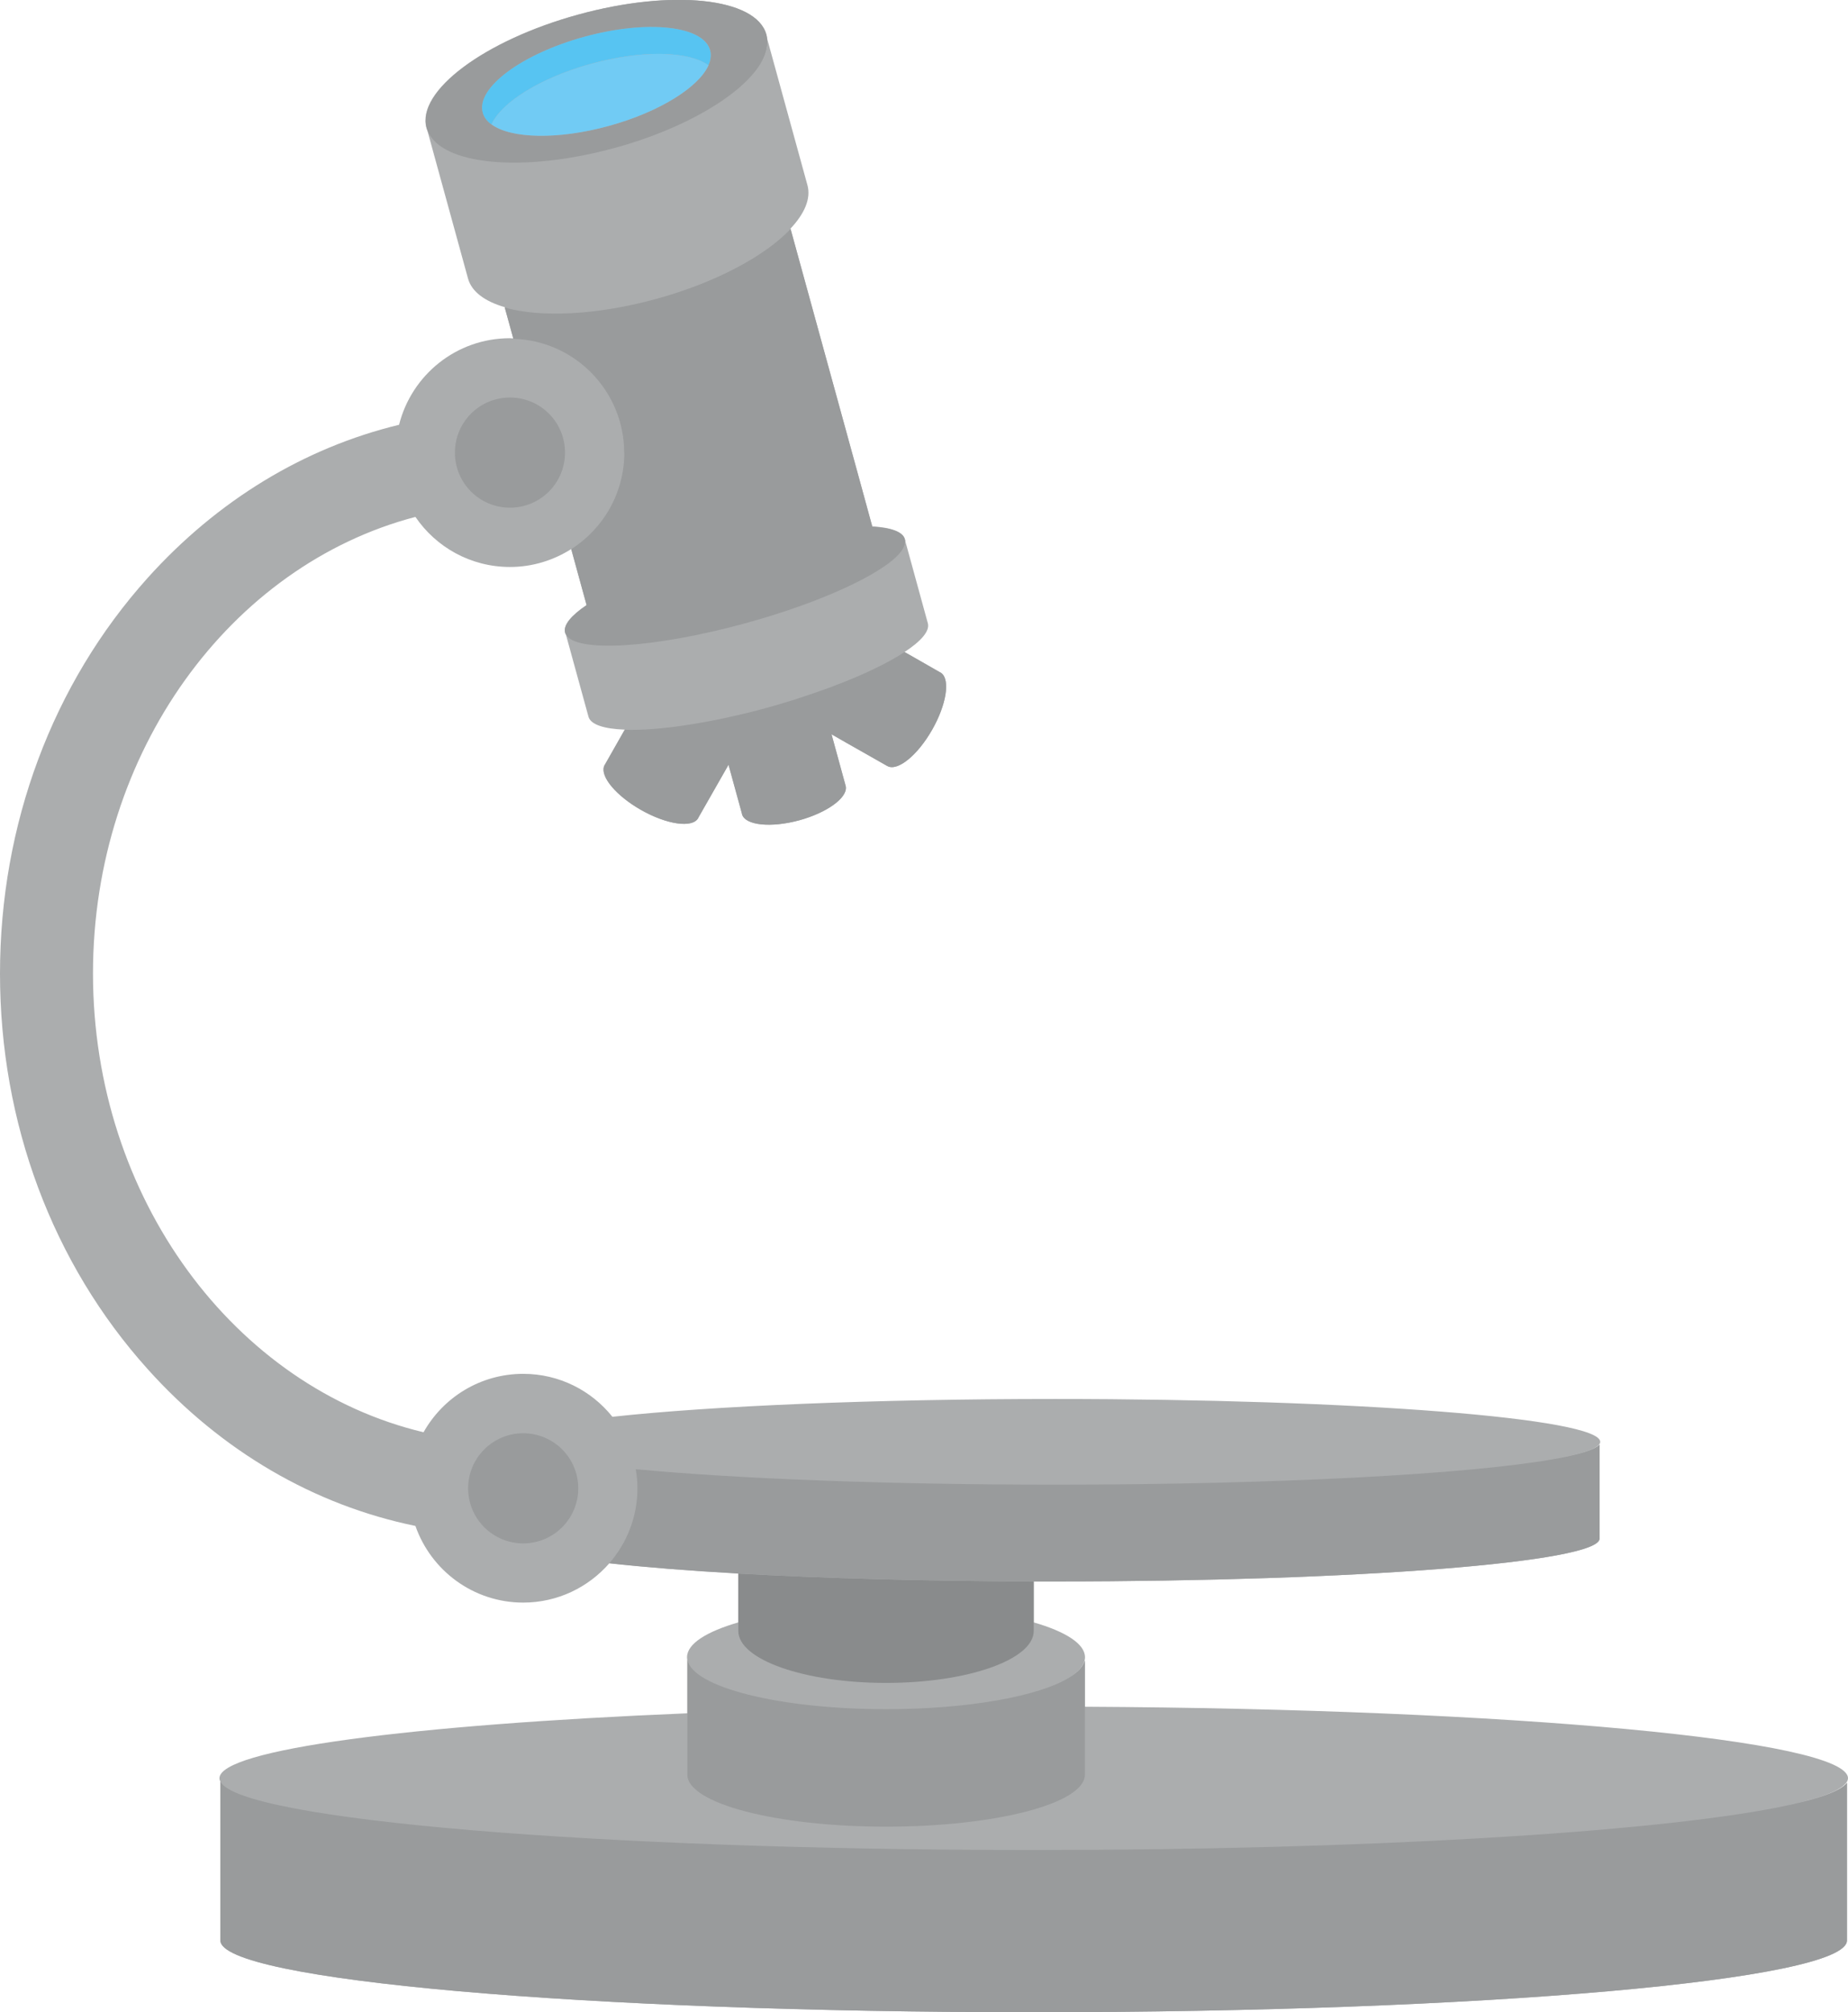 <?xml version="1.0" encoding="UTF-8"?>
<svg id="Layer_2" data-name="Layer 2" xmlns="http://www.w3.org/2000/svg" viewBox="0 0 166.15 180.86">
  <defs>
    <style>
      .cls-1 {
        fill: #abadae;
      }

      .cls-1, .cls-2, .cls-3, .cls-4, .cls-5 {
        stroke-width: 0px;
      }

      .cls-2 {
        fill: #999b9c;
      }

      .cls-3 {
        fill: #898b8c;
      }

      .cls-4 {
        fill: #57c4f2;
      }

      .cls-5 {
        fill: #71cbf4;
      }
    </style>
  </defs>
  <g id="Capa_1" data-name="Capa 1">
    <g>
      <path class="cls-1" d="M165.98,160.26c.11-.14.16-.29.17-.43h0c0-3.43-30.32-6.23-68.62-6.43v-4.15c-.14.54-.62,1.05-1.39,1.52.76-.47,1.23-.98,1.37-1.51.03-.1.04-.21.04-.31h0c0-1.2-1.74-2.3-4.61-3.13v-3.68c.64,0,1.28,0,1.92,0,27.04,0,48.95-1.72,48.96-3.85h0v-8.45c-.4.47-1.88.92-4.25,1.33,2.34-.41,3.8-.85,4.19-1.32.07-.08.11-.17.11-.26h0c0-2.12-21.94-3.85-49.01-3.85-16.39,0-30.9.63-39.8,1.6-1.88-2.35-4.77-3.86-8.02-3.86-3.85,0-7.2,2.12-8.96,5.25-16.95-4.03-29.71-20.99-29.72-41.23,0-19.95,12.4-36.7,28.99-41.04,1.85,2.72,4.97,4.5,8.5,4.5,2.03,0,3.91-.6,5.51-1.61l.28,1.02,1.1,4.01c-1.39.94-2.12,1.81-1.93,2.48h0c.01.05.03.1.06.14l2.04,7.42c.2.71,1.39,1.09,3.26,1.16l-.54.95-1.25,2.2h0s-.01.02-.02.02h0s-.05.12-.05.12c-.34.94,1.09,2.65,3.32,3.92,2.32,1.32,4.62,1.65,5.14.74,0,0,0-.02.01-.03h0s2.11-3.7,2.11-3.7l.61-1.07.54,1.97.67,2.44h0s0,.02,0,.03h0c.28,1.01,2.59,1.25,5.16.55,2.47-.68,4.28-1.99,4.18-2.98l-.02-.12s0-.02-.01-.03h0s-1.26-4.6-1.26-4.6l1.29.74,1.5.85,2.2,1.25h0s.01,0,.02.01c.91.52,2.72-.94,4.04-3.26,1.27-2.23,1.62-4.43.85-5.07l-.1-.07s-.02,0-.03-.01h0s-2.2-1.26-2.2-1.26h0l-1-.57c1.5-.98,2.28-1.89,2.09-2.58h0s-2.02-7.36-2.02-7.36c-.01.47-.41,1.03-1.13,1.63.71-.6,1.1-1.15,1.11-1.61,0-.08,0-.16-.03-.23h0c-.18-.67-1.25-1.04-2.93-1.14l-1.13-4.13-6.22-22.63c1.27-1.35,1.85-2.7,1.53-3.89h0s-3.62-13.16-3.62-13.16c.07.72-.16,1.49-.65,2.27.48-.78.71-1.54.64-2.26-.01-.14-.04-.27-.08-.41h0c-.91-3.31-8.49-4.11-16.92-1.79-8.44,2.32-14.54,6.88-13.63,10.19h0c.02.09.06.17.09.26l3.65,13.28h0c.33,1.19,1.52,2.05,3.3,2.57l.76,2.76h0v.05c-.09,0-.19-.02-.3-.02-4.81,0-8.84,3.31-9.96,7.78-8.52,2.06-16.32,6.78-22.61,13.77C4.72,61.47,0,74.1,0,87.51c0,13.41,4.72,26.04,13.28,35.55,6.64,7.39,14.99,12.23,24.07,14.09,1.4,4.01,5.21,6.89,9.69,6.89,3.1,0,5.87-1.38,7.75-3.54,3.18.35,7.1.67,11.59.92v4.4c-2.86.83-4.61,1.92-4.61,3.13h0c0,.07,0,.14.02.21v4.83c-24.85,1.03-42.06,3.26-42.06,5.84h0c0,.1.03.2.08.3v14.28c0,3.56,32.74,6.45,73.12,6.45s73.12-2.89,73.12-6.45h0v-14.17c-.59.79-2.8,1.54-6.33,2.23,3.48-.68,5.66-1.43,6.25-2.21Z"/>
      <path class="cls-2" d="M19.82,160.13v14.28c0,3.56,32.74,6.45,73.12,6.45s73.12-2.89,73.12-6.45h0v-14.17c-.59.79-2.8,1.54-6.33,2.23-11.45,2.24-37.05,3.81-66.79,3.81-39.27,0-71.32-2.72-73.12-6.14Z"/>
      <path class="cls-2" d="M61.8,149.16v10.35h0c0,2.58,8,4.67,17.87,4.67s17.87-2.09,17.87-4.67h0v-10.26c-.14.54-.62,1.05-1.39,1.52-2.71,1.68-9.07,2.85-16.48,2.85-9.61,0-17.44-1.98-17.87-4.46Z"/>
      <path class="cls-3" d="M66.38,145.82v.77h0c0,2.58,5.95,4.67,13.28,4.67s13.28-2.09,13.28-4.67h0v-4.45c-9.89-.03-19.02-.29-26.56-.71v4.4Z"/>
      <path class="cls-2" d="M56.13,40.69c0,3.65-1.91,6.84-4.77,8.67l.28,1.02,1.1,4.01c-1.39.94-2.12,1.81-1.93,2.48h0c.01.05.03.1.06.14.85,1.68,7.93,1.26,16.14-.99,6.09-1.67,11.12-3.89,13.27-5.7.71-.6,1.1-1.15,1.11-1.61,0-.08,0-.16-.03-.23h0c-.18-.67-1.25-1.04-2.93-1.14l-1.13-4.13-6.22-22.63c-2.26,2.4-6.69,4.81-12.09,6.29-5.4,1.48-10.44,1.68-13.61.77l.76,2.76h0v.05c5.55.16,9.98,4.69,9.98,10.26Z"/>
      <path class="cls-2" d="M71.61,62.83c-.52.16-1.05.32-1.59.48-.31.09-.63.18-.94.27-.26.07-.52.14-.77.21-.54.14-1.07.28-1.6.4-4.24,1.01-8.01,1.49-10.54,1.4l-.54.95-1.25,2.2h0s-.01.02-.02.02h0s-.05.12-.05.12c-.34.94,1.09,2.65,3.32,3.92,2.32,1.32,4.62,1.65,5.14.74,0,0,0-.02.01-.03h0s2.11-3.7,2.11-3.7l.61-1.07.54,1.97.67,2.44h0s0,.02,0,.03h0c.28,1.01,2.59,1.25,5.16.55,2.47-.68,4.28-1.99,4.18-2.98l-.02-.12s0-.02-.01-.03h0s-1.26-4.6-1.26-4.6l1.29.74,1.5.85,2.2,1.25h0s.01,0,.02.01c.91.52,2.72-.94,4.04-3.26,1.27-2.23,1.62-4.43.85-5.07l-.1-.07s-.02,0-.03-.01h0s-2.2-1.26-2.2-1.26h0l-1.01-.57h0c-2.09,1.37-5.56,2.9-9.72,4.21Z"/>
      <path class="cls-2" d="M55.27,13.3c6.33-1.74,11.34-4.74,13.07-7.52.48-.78.71-1.54.64-2.26-.01-.14-.04-.27-.07-.41h0c-.91-3.31-8.49-4.11-16.92-1.79-8.44,2.32-14.54,6.88-13.63,10.18h0c.02.09.06.18.09.26,1.23,3.09,8.62,3.79,16.83,1.53ZM52.53,3.31c5.64-1.55,10.71-1.01,11.32,1.2h0c.02.09.04.18.05.27.04.35-.04.71-.2,1.09-.88,1.97-4.41,4.2-8.97,5.45-4.59,1.26-8.8,1.14-10.54-.14-.4-.29-.67-.65-.78-1.06-.61-2.21,3.47-5.26,9.12-6.81Z"/>
      <path class="cls-4" d="M44.19,11.18c.88-1.97,4.41-4.2,8.96-5.45,4.59-1.26,8.8-1.14,10.54.14.17-.37.24-.74.2-1.09,0-.09-.03-.18-.05-.27h0c-.61-2.21-5.68-2.75-11.32-1.2-5.64,1.55-9.73,4.6-9.12,6.81.11.41.38.77.78,1.06Z"/>
      <path class="cls-5" d="M53.15,5.73c-4.55,1.25-8.08,3.47-8.96,5.45,1.74,1.28,5.95,1.4,10.54.14,4.55-1.25,8.08-3.47,8.97-5.45-1.74-1.28-5.95-1.4-10.54-.14Z"/>
      <path class="cls-2" d="M57.16,132.05c.09.56.15,1.13.15,1.72,0,2.58-.96,4.93-2.53,6.74,3.18.35,7.1.67,11.59.92,7.54.42,16.67.68,26.56.71.64,0,1.28,0,1.92,0,27.04,0,48.95-1.72,48.96-3.85h0v-8.45c-.4.47-1.88.92-4.25,1.33-7.67,1.34-24.8,2.27-44.71,2.27-15.16,0-28.71-.54-37.7-1.39Z"/>
      <circle class="cls-2" cx="47.04" cy="133.77" r="4.95"/>
      <path class="cls-2" d="M45.85,45.63c2.73,0,4.95-2.21,4.95-4.95s-2.21-4.95-4.95-4.95-4.95,2.21-4.95,4.95,2.21,4.95,4.95,4.95Z"/>
    </g>
  </g>
</svg>